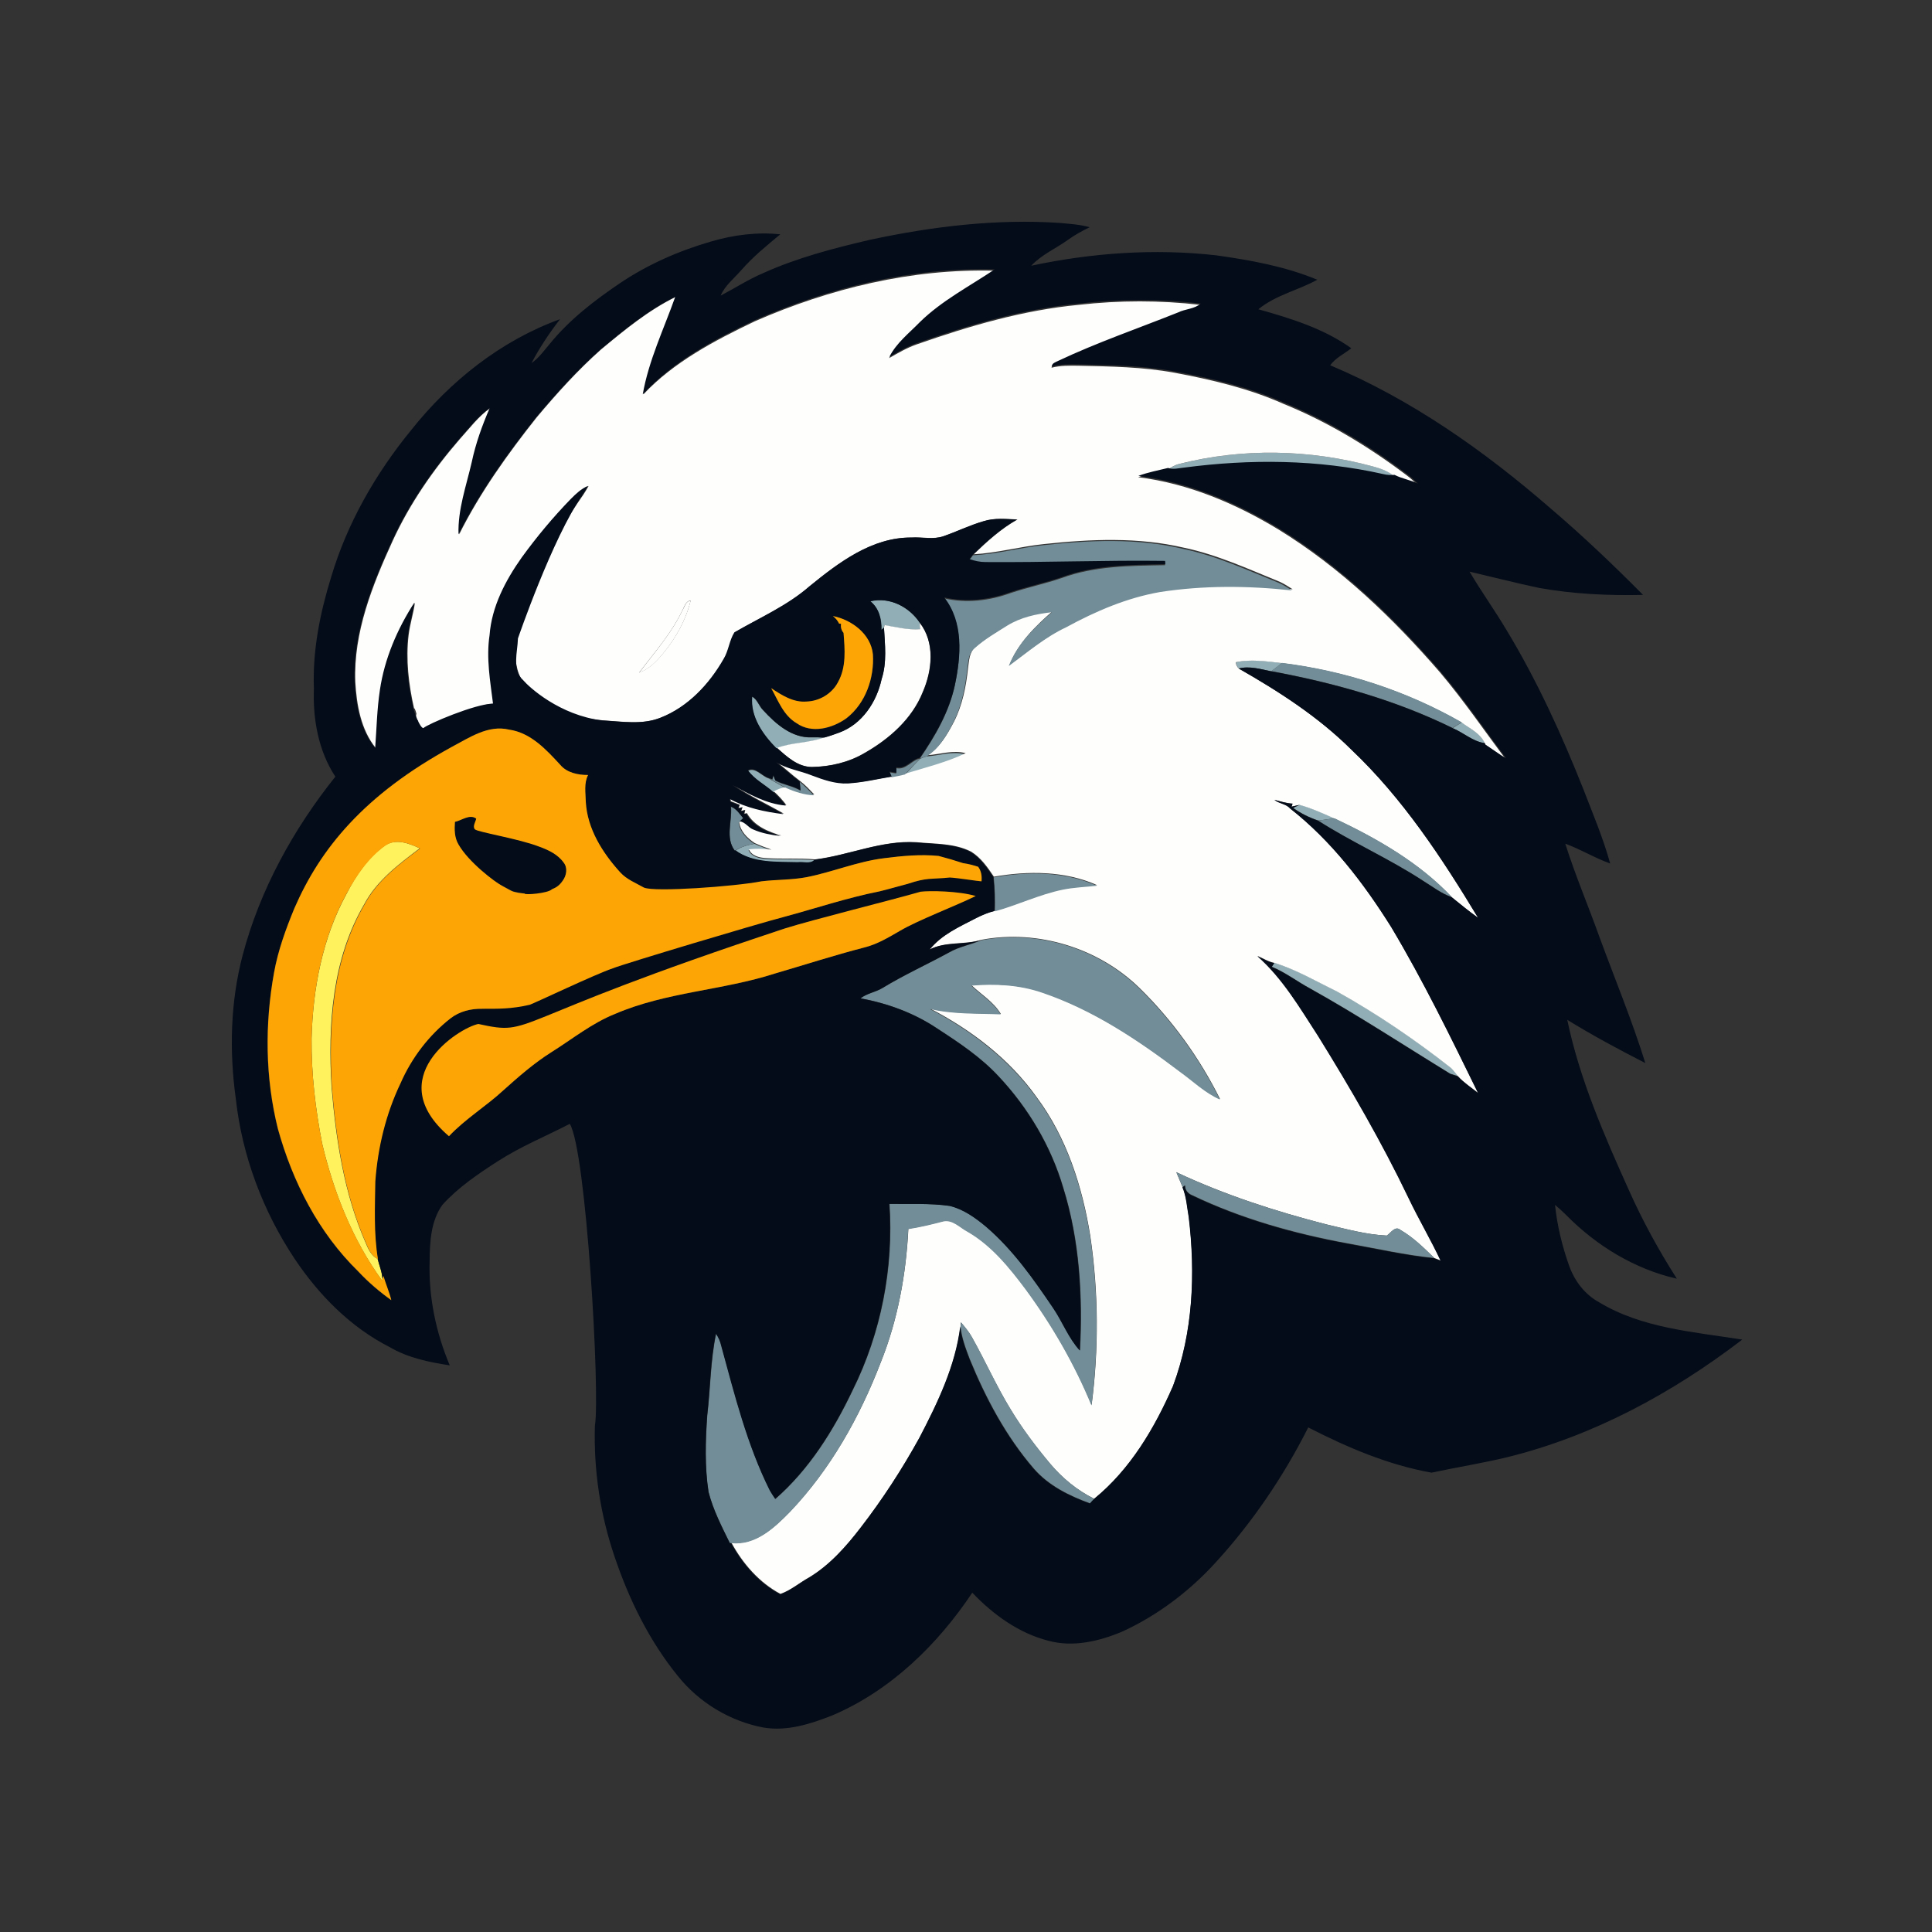 <svg width="48" height="48" viewBox="0 0 48 48" fill="none" xmlns="http://www.w3.org/2000/svg">
<rect x="0" y="0" width="48" height="48" fill="#333333" stroke="none"/>
<mask id="mask0_107_4400" style="mask-type:luminance" maskUnits="userSpaceOnUse" x="3" y="3" width="42" height="42">
<path d="M45 3H3V45H45V3Z" fill="white"/>
</mask>
<g mask="url(#mask0_107_4400)">
<path d="M29.295 11.528C30.87 11.126 32.548 11.163 34.114 11.589C34.303 11.634 34.492 11.704 34.644 11.831C34.549 11.839 34.455 11.835 34.361 11.815C32.74 11.45 31.055 11.437 29.41 11.655C29.279 11.667 29.143 11.708 29.016 11.663C29.106 11.61 29.193 11.552 29.295 11.528Z" fill="#91AEB6"/>
<path d="M16.945 15.182C17.007 15.088 17.027 14.936 17.159 14.924C17.04 15.408 16.794 15.851 16.478 16.232C16.314 16.433 16.125 16.626 15.879 16.716C16.252 16.216 16.675 15.748 16.945 15.182Z" fill="#FEFEFD"/>
<path d="M21.621 14.936C22.101 14.821 22.589 15.075 22.852 15.473C22.852 15.514 22.852 15.596 22.852 15.637C22.556 15.658 22.261 15.584 21.974 15.535L21.957 15.596L21.896 15.65C21.9 15.383 21.834 15.108 21.621 14.936Z" fill="#91AEB6"/>
<path d="M30.706 16.453C31.079 16.367 31.469 16.429 31.846 16.474C31.76 16.544 31.674 16.609 31.584 16.679C31.321 16.626 31.047 16.54 30.776 16.609C30.739 16.564 30.71 16.511 30.706 16.453Z" fill="#91AEB6"/>
<path d="M18.68 17.307C18.816 17.376 18.852 17.544 18.959 17.647C19.275 17.988 19.677 18.344 20.173 18.32C20.276 18.32 20.378 18.32 20.481 18.328C20.099 18.471 19.681 18.447 19.304 18.59L19.287 18.595C18.951 18.25 18.635 17.811 18.68 17.307Z" fill="#91AEB6"/>
<path d="M10.395 17.913C10.502 17.737 10.588 17.548 10.666 17.355C10.662 17.495 10.686 17.634 10.727 17.766L10.736 17.79C10.67 17.905 10.604 18.02 10.514 18.114C10.424 18.102 10.42 17.995 10.383 17.934L10.395 17.913Z" fill="#FEFEFD"/>
<path d="M36.317 17.95C36.522 18.102 36.781 18.221 36.891 18.463C36.596 18.426 36.362 18.2 36.091 18.09C36.165 18.04 36.243 17.995 36.317 17.95Z" fill="#91AEB6"/>
<path d="M23.028 18.792C23.344 18.771 23.66 18.656 23.975 18.742C23.5 18.964 22.987 19.095 22.486 19.247C22.61 19.116 22.729 18.98 22.86 18.853C22.913 18.829 22.971 18.808 23.028 18.792Z" fill="#91AEB6"/>
<path d="M18.586 19.152C18.766 19.054 18.93 19.291 19.099 19.341C19.242 19.423 19.382 19.509 19.529 19.583C19.419 19.599 19.312 19.632 19.213 19.689C19.008 19.505 18.75 19.382 18.586 19.152Z" fill="#91AEB6"/>
<path d="M32.289 19.993C32.593 20.075 32.88 20.21 33.163 20.334C33.023 20.342 32.884 20.375 32.745 20.383C32.527 20.309 32.318 20.206 32.129 20.071C32.17 20.051 32.248 20.009 32.289 19.993Z" fill="#91AEB6"/>
<path d="M18.742 20.965C18.877 21.026 19.021 21.076 19.16 21.129C18.976 21.104 18.787 21.1 18.598 21.121C18.668 21.285 18.857 21.326 19.017 21.338C19.427 21.363 19.837 21.334 20.243 21.371C20.14 21.486 19.964 21.412 19.833 21.432C19.312 21.416 18.721 21.461 18.278 21.133C18.414 21.035 18.578 20.994 18.742 20.965Z" fill="#91AEB6"/>
<path d="M31.662 23.918C32.207 24.086 32.708 24.381 33.22 24.632C34.213 25.185 35.16 25.825 36.05 26.531C36.116 26.592 36.169 26.666 36.223 26.736C36.173 26.719 36.079 26.691 36.03 26.674C34.873 25.965 33.737 25.218 32.552 24.558C32.232 24.386 31.936 24.156 31.596 24.016L31.662 23.918Z" fill="#91AEB6"/>
<path d="M18.75 7.984C20.62 7.164 22.655 6.671 24.705 6.725C24.078 7.147 23.393 7.5 22.847 8.033C22.581 8.308 22.261 8.554 22.089 8.898C22.31 8.771 22.527 8.644 22.77 8.558C24.078 8.099 25.419 7.705 26.801 7.574C27.806 7.459 28.823 7.459 29.824 7.574C29.668 7.713 29.443 7.705 29.262 7.795C28.266 8.193 27.248 8.542 26.276 9.001C26.215 9.034 26.129 9.054 26.125 9.136C26.346 9.079 26.576 9.083 26.805 9.087C27.597 9.104 28.393 9.116 29.172 9.259C30.099 9.432 31.026 9.649 31.891 10.035C32.982 10.478 34 11.093 34.939 11.802C35.041 11.876 35.132 11.962 35.222 12.048C35.037 11.958 34.824 11.925 34.639 11.831C34.484 11.704 34.299 11.638 34.11 11.589C32.544 11.162 30.866 11.126 29.291 11.528C29.189 11.552 29.102 11.61 29.016 11.659C28.77 11.72 28.516 11.765 28.278 11.856C29.525 12.011 30.706 12.512 31.772 13.16C33.298 14.099 34.607 15.354 35.776 16.704C36.362 17.397 36.875 18.148 37.416 18.873C37.252 18.742 37.084 18.619 36.908 18.504L36.887 18.463C36.78 18.221 36.518 18.102 36.313 17.951C34.943 17.167 33.409 16.667 31.842 16.474C31.465 16.433 31.075 16.372 30.702 16.453C30.706 16.515 30.735 16.568 30.776 16.609C31.777 17.18 32.757 17.811 33.577 18.627C34.849 19.833 35.821 21.31 36.723 22.803C36.497 22.643 36.284 22.466 36.071 22.294C35.263 21.437 34.217 20.838 33.159 20.338C32.872 20.211 32.585 20.079 32.285 19.997C32.236 20.01 32.138 20.03 32.088 20.042L32.113 19.965C31.957 19.956 31.809 19.907 31.662 19.87C31.777 19.965 31.953 19.969 32.047 20.079C33.073 20.883 33.877 21.933 34.566 23.032C35.361 24.365 36.042 25.764 36.723 27.154C36.555 27.019 36.37 26.9 36.223 26.74C36.165 26.671 36.116 26.597 36.05 26.535C35.156 25.83 34.213 25.19 33.22 24.636C32.708 24.386 32.207 24.091 31.662 23.922C31.51 23.894 31.383 23.808 31.243 23.75C31.871 24.304 32.297 25.034 32.749 25.731C33.561 27.04 34.336 28.377 35 29.763C35.251 30.288 35.55 30.793 35.796 31.318C35.755 31.301 35.673 31.268 35.636 31.256C35.374 31.002 35.111 30.743 34.795 30.559C34.664 30.444 34.553 30.633 34.455 30.698C33.946 30.674 33.458 30.538 32.966 30.423C31.686 30.095 30.423 29.685 29.225 29.123C29.275 29.246 29.328 29.369 29.381 29.492C29.48 29.726 29.492 29.985 29.537 30.235C29.705 31.637 29.644 33.094 29.147 34.427C28.688 35.477 28.085 36.502 27.183 37.236C26.76 37.027 26.391 36.723 26.088 36.362C25.731 35.936 25.395 35.493 25.107 35.013C24.751 34.435 24.48 33.815 24.148 33.225C24.074 33.09 23.971 32.971 23.873 32.852L23.865 32.946C23.742 33.93 23.303 34.841 22.847 35.715C22.417 36.494 21.933 37.24 21.391 37.942C21.026 38.417 20.62 38.877 20.104 39.188C19.866 39.32 19.652 39.508 19.39 39.599C18.865 39.32 18.455 38.848 18.172 38.327C18.775 38.393 19.242 37.95 19.628 37.556C20.633 36.502 21.359 35.206 21.88 33.852C22.306 32.794 22.511 31.658 22.569 30.526C22.856 30.485 23.135 30.415 23.413 30.341C23.66 30.268 23.848 30.493 24.049 30.596C24.644 30.94 25.083 31.482 25.485 32.023C26.141 32.917 26.699 33.881 27.121 34.906C27.302 33.516 27.294 32.097 27.088 30.706C26.892 29.48 26.502 28.258 25.751 27.253C25.075 26.305 24.131 25.588 23.106 25.055C23.684 25.194 24.279 25.165 24.865 25.19C24.685 24.89 24.381 24.71 24.135 24.476C24.726 24.431 25.325 24.456 25.887 24.648C27.15 25.079 28.27 25.826 29.324 26.621C29.652 26.855 29.943 27.142 30.312 27.306C29.804 26.285 29.127 25.346 28.315 24.55C27.298 23.553 25.784 23.086 24.386 23.348C23.967 23.48 23.504 23.381 23.106 23.586C23.401 23.217 23.84 23.024 24.25 22.811C24.402 22.733 24.558 22.667 24.722 22.626C25.288 22.471 25.825 22.208 26.404 22.089C26.686 22.032 26.974 22.023 27.257 21.991C26.457 21.634 25.542 21.634 24.693 21.781C24.537 21.548 24.369 21.306 24.127 21.158C23.709 20.945 23.225 20.969 22.774 20.924C21.908 20.867 21.096 21.248 20.251 21.351C19.841 21.314 19.431 21.347 19.025 21.318C18.865 21.31 18.676 21.265 18.606 21.101C18.795 21.08 18.984 21.084 19.168 21.109C19.025 21.06 18.885 21.006 18.75 20.945C18.565 20.822 18.393 20.654 18.364 20.424L18.397 20.395C18.537 20.407 18.61 20.551 18.734 20.596C18.947 20.69 19.185 20.731 19.414 20.76C19.09 20.666 18.738 20.522 18.557 20.202L18.496 20.215L18.516 20.12L18.418 20.145L18.451 20.051L18.352 20.075L18.381 19.993C18.307 19.965 18.233 19.936 18.159 19.907L18.147 19.837C18.557 20.063 19.012 20.157 19.476 20.215C19.053 19.973 18.606 19.768 18.209 19.489C18.623 19.718 19.053 19.96 19.538 20.001C19.443 19.878 19.341 19.764 19.226 19.661C19.324 19.604 19.431 19.567 19.542 19.554C19.759 19.653 19.993 19.727 20.231 19.739C20.116 19.62 20.009 19.505 19.882 19.407C19.681 19.255 19.497 19.083 19.3 18.931C19.574 19.099 19.894 19.14 20.19 19.259C20.473 19.366 20.772 19.472 21.08 19.456C21.449 19.435 21.806 19.345 22.171 19.288C22.281 19.267 22.392 19.243 22.503 19.218C23.003 19.066 23.516 18.939 23.992 18.713C23.676 18.627 23.36 18.742 23.044 18.763C23.352 18.57 23.537 18.242 23.701 17.93C23.91 17.52 24 17.065 24.049 16.613C24.078 16.425 24.074 16.207 24.234 16.076C24.48 15.855 24.767 15.691 25.046 15.514C25.378 15.305 25.768 15.223 26.153 15.182C25.723 15.559 25.296 15.974 25.083 16.519C25.546 16.179 25.989 15.801 26.51 15.555C27.24 15.157 28.015 14.829 28.836 14.682C29.919 14.514 31.03 14.522 32.117 14.641C32.01 14.571 31.904 14.505 31.789 14.452C31.01 14.136 30.238 13.779 29.41 13.607C28.27 13.34 27.093 13.394 25.94 13.517C25.354 13.578 24.779 13.738 24.193 13.771C24.525 13.451 24.878 13.131 25.28 12.906C25.001 12.893 24.718 12.861 24.447 12.947C24.107 13.045 23.783 13.205 23.45 13.32C23.192 13.41 22.917 13.336 22.655 13.353C21.674 13.345 20.85 13.972 20.124 14.563C19.57 15.047 18.889 15.342 18.262 15.707C18.135 15.908 18.118 16.166 17.991 16.372C17.634 16.995 17.105 17.561 16.424 17.828C15.965 18.012 15.469 17.926 14.989 17.897C14.849 17.889 14.439 17.836 14.316 17.774C14.066 17.668 13.635 17.524 13.344 17.323C12.581 16.773 12.864 15.896 12.835 15.875C13.045 14.567 13.742 13.369 14.493 12.29C14.538 12.221 14.583 12.147 14.624 12.073C14.456 12.143 14.324 12.27 14.201 12.393C13.758 12.848 13.352 13.336 12.979 13.849C12.573 14.423 12.233 15.071 12.179 15.781C12.093 16.351 12.196 16.921 12.265 17.483C11.839 17.479 10.469 18.148 10.469 18.213C10.428 18.082 10.321 17.553 10.288 17.602C10.153 17.003 10.079 16.384 10.153 15.773C10.186 15.502 10.272 15.244 10.309 14.973C9.887 15.629 9.571 16.363 9.456 17.139C9.378 17.618 9.374 18.102 9.337 18.586C8.968 18.131 8.861 17.516 8.828 16.946C8.779 15.711 9.255 14.534 9.759 13.431C10.182 12.512 10.764 11.671 11.425 10.908C11.667 10.642 11.884 10.346 12.183 10.137C11.995 10.572 11.835 11.019 11.736 11.482C11.601 12.073 11.388 12.66 11.408 13.275C11.929 12.233 12.614 11.277 13.336 10.367C13.836 9.772 14.353 9.198 14.935 8.681C15.518 8.197 16.109 7.709 16.794 7.373C16.511 8.172 16.133 8.952 15.986 9.797C16.732 9.001 17.745 8.464 18.75 7.984ZM16.945 15.182C16.675 15.748 16.252 16.216 15.879 16.712C16.125 16.622 16.314 16.429 16.478 16.228C16.794 15.847 17.04 15.403 17.159 14.92C17.027 14.936 17.003 15.084 16.945 15.182Z" fill="#FEFEFD"/>
<path d="M22.852 15.473C23.233 15.965 23.159 16.654 22.925 17.192C22.659 17.86 22.093 18.357 21.482 18.705C21.088 18.939 20.628 19.046 20.173 19.054C19.82 19.054 19.55 18.799 19.304 18.582C19.681 18.439 20.099 18.463 20.481 18.32C20.608 18.287 20.731 18.242 20.854 18.197C21.42 17.987 21.781 17.438 21.904 16.868C22.039 16.453 21.986 16.015 21.962 15.592L21.978 15.53C22.269 15.58 22.56 15.654 22.856 15.633C22.852 15.596 22.852 15.514 22.852 15.473Z" fill="#FEFEFD"/>
<path d="M25.919 13.545C27.072 13.418 28.253 13.365 29.389 13.636C30.218 13.808 30.989 14.165 31.768 14.48C31.883 14.53 31.99 14.599 32.096 14.669C31.005 14.55 29.898 14.542 28.815 14.71C27.995 14.854 27.22 15.186 26.49 15.584C25.965 15.83 25.526 16.207 25.062 16.548C25.271 16.002 25.702 15.588 26.133 15.211C25.747 15.252 25.358 15.338 25.025 15.543C24.747 15.719 24.459 15.883 24.213 16.105C24.053 16.236 24.057 16.457 24.029 16.642C23.98 17.097 23.889 17.548 23.68 17.959C23.516 18.274 23.331 18.598 23.024 18.791C22.966 18.808 22.909 18.828 22.852 18.849C23.233 18.295 23.578 17.7 23.721 17.036C23.873 16.314 23.939 15.481 23.454 14.866C24 14.993 24.582 14.928 25.107 14.735C25.526 14.595 25.96 14.505 26.379 14.361C27.199 14.058 28.085 14.058 28.947 14.042L28.942 13.96C27.453 13.943 25.969 14.001 24.48 13.988C24.345 13.988 24.209 13.96 24.082 13.914C24.107 13.886 24.152 13.828 24.172 13.796C24.763 13.767 25.337 13.607 25.919 13.545Z" fill="#728D97"/>
<path d="M31.846 16.469C33.413 16.662 34.947 17.162 36.317 17.946C36.243 17.991 36.165 18.036 36.087 18.085C34.668 17.388 33.134 16.961 31.584 16.674C31.674 16.605 31.76 16.539 31.846 16.469Z" fill="#728D97"/>
<path d="M10.358 17.471C10.399 17.155 10.645 16.909 10.74 16.609C10.723 16.86 10.723 17.114 10.666 17.36C10.592 17.553 10.502 17.741 10.395 17.918C10.235 17.782 10.465 17.614 10.358 17.471Z" fill="#FEFEFD"/>
<path d="M22.269 19.086C22.515 19.135 22.638 18.893 22.856 18.848C22.729 18.975 22.605 19.111 22.482 19.242C22.372 19.271 22.261 19.291 22.15 19.312C22.138 19.279 22.109 19.217 22.097 19.189C22.138 19.197 22.224 19.209 22.265 19.217C22.269 19.184 22.269 19.119 22.269 19.086Z" fill="#728D97"/>
<path d="M19.189 19.37C19.197 19.345 19.209 19.296 19.218 19.271C19.23 19.304 19.255 19.37 19.267 19.399C19.464 19.501 19.697 19.53 19.89 19.645C19.886 19.591 19.878 19.485 19.87 19.427C19.997 19.53 20.104 19.645 20.218 19.76C19.976 19.747 19.747 19.674 19.529 19.575C19.382 19.501 19.242 19.415 19.099 19.333L19.189 19.37Z" fill="#728D97"/>
<path d="M18.163 20.046C18.303 20.096 18.381 20.227 18.471 20.334L18.385 20.416L18.352 20.444C18.385 20.674 18.557 20.842 18.738 20.965C18.574 20.994 18.41 21.035 18.274 21.129L18.258 21.137C18.016 20.822 18.196 20.411 18.163 20.046Z" fill="#728D97"/>
<path d="M32.745 20.383C32.884 20.375 33.023 20.342 33.163 20.334C34.221 20.834 35.267 21.433 36.075 22.29C35.812 22.2 35.595 22.027 35.361 21.884C34.52 21.334 33.589 20.928 32.745 20.383Z" fill="#728D97"/>
<path d="M24.689 21.797C25.538 21.645 26.453 21.649 27.253 22.006C26.965 22.039 26.678 22.047 26.399 22.105C25.821 22.224 25.284 22.486 24.718 22.642C24.726 22.359 24.718 22.076 24.689 21.797Z" fill="#728D97"/>
<path d="M24.381 23.36C25.784 23.098 27.294 23.561 28.311 24.562C29.123 25.358 29.804 26.301 30.308 27.318C29.935 27.154 29.644 26.867 29.32 26.634C28.265 25.834 27.146 25.087 25.883 24.661C25.321 24.468 24.718 24.439 24.131 24.488C24.377 24.722 24.685 24.903 24.861 25.202C24.275 25.177 23.68 25.206 23.102 25.067C24.127 25.6 25.07 26.322 25.747 27.265C26.498 28.27 26.887 29.492 27.084 30.719C27.289 32.109 27.297 33.528 27.117 34.919C26.695 33.893 26.137 32.929 25.48 32.035C25.075 31.494 24.636 30.952 24.045 30.608C23.844 30.505 23.655 30.28 23.409 30.354C23.13 30.427 22.852 30.493 22.564 30.538C22.511 31.674 22.302 32.81 21.875 33.864C21.354 35.218 20.628 36.514 19.623 37.568C19.234 37.966 18.766 38.405 18.168 38.339H18.135C17.934 37.929 17.72 37.515 17.605 37.068C17.507 36.44 17.528 35.796 17.573 35.165C17.655 34.488 17.651 33.803 17.794 33.135C17.856 33.225 17.901 33.327 17.925 33.434C18.258 34.652 18.565 35.891 19.131 37.027C19.172 37.101 19.222 37.166 19.267 37.24C20.108 36.506 20.71 35.542 21.186 34.541C21.896 33.114 22.207 31.498 22.101 29.911C22.601 29.919 23.102 29.89 23.598 29.96C23.942 30.042 24.238 30.255 24.509 30.481C25.177 31.055 25.686 31.781 26.174 32.503C26.407 32.847 26.551 33.245 26.834 33.553C26.904 32.199 26.826 30.817 26.42 29.513C26.116 28.479 25.554 27.532 24.82 26.748C24.377 26.268 23.828 25.903 23.286 25.551C22.716 25.169 22.056 24.927 21.383 24.804C21.543 24.677 21.756 24.652 21.929 24.546C22.462 24.222 23.032 23.963 23.581 23.664C23.832 23.52 24.119 23.475 24.381 23.36Z" fill="#728D97"/>
<path d="M29.225 29.123C30.423 29.689 31.686 30.095 32.966 30.423C33.458 30.538 33.946 30.673 34.455 30.698C34.549 30.632 34.664 30.443 34.795 30.558C35.115 30.739 35.374 31.001 35.636 31.255C34.91 31.181 34.197 31.017 33.479 30.89C32.146 30.644 30.833 30.275 29.611 29.689C29.512 29.648 29.439 29.557 29.443 29.447C29.426 29.459 29.398 29.483 29.381 29.492C29.328 29.369 29.275 29.245 29.225 29.123Z" fill="#728D97"/>
<path d="M23.877 32.855C23.975 32.97 24.078 33.089 24.152 33.228C24.484 33.819 24.759 34.438 25.111 35.017C25.399 35.492 25.735 35.939 26.092 36.366C26.395 36.723 26.764 37.03 27.187 37.24C27.15 37.276 27.117 37.313 27.084 37.35C26.568 37.162 26.055 36.911 25.686 36.485C24.997 35.685 24.496 34.742 24.098 33.774C23.996 33.507 23.893 33.236 23.865 32.953L23.877 32.855Z" fill="#728D97"/>
<path d="M9.571 21.002C9.841 20.826 10.165 20.953 10.428 21.076C9.911 21.47 9.366 21.871 9.054 22.458C8.25 23.824 8.143 25.464 8.238 27.015C8.348 28.327 8.549 29.656 9.083 30.874C9.148 31.03 9.222 31.198 9.382 31.276C9.423 31.44 9.493 31.6 9.505 31.777L9.493 31.818C8.759 30.809 8.291 29.623 8.004 28.413C7.836 27.552 7.733 26.674 7.741 25.801C7.774 24.566 8.008 23.315 8.603 22.22C8.841 21.753 9.14 21.305 9.571 21.002Z" fill="#FFF25C"/>
<path d="M8.902 31.588C8.907 31.592 8.911 31.597 8.915 31.601C8.911 31.597 8.907 31.588 8.902 31.588Z" fill="#FFF25C"/>
<path d="M22.491 22.199L22.511 22.134C22.491 22.138 22.47 22.138 22.45 22.142L22.491 22.199Z" fill="#040C19"/>
<path d="M39.73 32.355C39.377 32.163 39.123 31.83 38.987 31.453C38.811 30.961 38.688 30.452 38.634 29.935C38.725 30.013 38.815 30.091 38.901 30.177C39.652 30.944 40.611 31.531 41.661 31.769C41.21 31.063 40.808 30.329 40.468 29.566C39.853 28.2 39.245 26.81 38.938 25.337C39.569 25.727 40.222 26.076 40.878 26.412C40.546 25.346 40.115 24.308 39.73 23.258C39.455 22.491 39.135 21.74 38.889 20.961C39.274 21.101 39.623 21.318 40.004 21.453C39.832 20.826 39.574 20.219 39.34 19.612C38.798 18.246 38.187 16.905 37.424 15.645C37.133 15.157 36.801 14.694 36.51 14.202C37.088 14.337 37.662 14.485 38.245 14.608C39.094 14.759 39.959 14.8 40.821 14.78C40.082 14.034 39.323 13.312 38.524 12.631C36.875 11.199 35.066 9.924 33.048 9.075C33.183 8.89 33.397 8.792 33.573 8.652C32.884 8.16 32.068 7.91 31.264 7.684C31.69 7.332 32.252 7.213 32.728 6.95C31.928 6.618 31.063 6.462 30.21 6.343C28.68 6.171 27.125 6.282 25.62 6.602C25.878 6.327 26.231 6.175 26.535 5.958C26.703 5.835 26.887 5.736 27.072 5.646C26.834 5.576 26.584 5.564 26.338 5.539C24.755 5.433 23.163 5.625 21.613 5.958C20.711 6.167 19.804 6.405 18.959 6.786C18.594 6.942 18.258 7.159 17.905 7.344C18.012 7.094 18.233 6.921 18.41 6.72C18.701 6.384 19.045 6.105 19.386 5.822C18.816 5.761 18.233 5.835 17.684 5.995C16.872 6.228 16.084 6.573 15.383 7.049C14.755 7.475 14.144 7.947 13.66 8.542C13.516 8.71 13.389 8.894 13.205 9.021C13.406 8.636 13.648 8.275 13.914 7.93C12.442 8.464 11.178 9.473 10.211 10.691C9.333 11.765 8.627 12.996 8.23 14.329C7.951 15.227 7.762 16.166 7.799 17.11C7.77 17.864 7.91 18.656 8.332 19.296C7.286 20.604 6.454 22.114 6.027 23.738C5.723 24.899 5.695 26.117 5.859 27.302C6.015 28.717 6.531 30.087 7.319 31.273C7.922 32.175 8.709 32.975 9.686 33.471C10.141 33.737 10.662 33.844 11.174 33.922C10.83 33.106 10.645 32.216 10.674 31.33C10.678 30.854 10.703 30.333 10.994 29.931C11.388 29.497 11.88 29.164 12.372 28.848C12.938 28.483 13.562 28.229 14.156 27.922C14.562 28.565 14.915 34.623 14.78 35.423C14.747 36.531 14.915 37.638 15.272 38.684C15.629 39.742 16.133 40.767 16.839 41.637C17.368 42.301 18.139 42.765 18.971 42.921C19.558 43.019 20.14 42.831 20.682 42.617C22.126 42.002 23.294 40.862 24.156 39.57C24.677 40.115 25.308 40.575 26.047 40.764C26.666 40.932 27.318 40.776 27.896 40.53C28.774 40.124 29.562 39.525 30.21 38.811C31.124 37.81 31.891 36.678 32.503 35.464C33.471 35.961 34.488 36.395 35.566 36.588C36.194 36.453 36.826 36.354 37.449 36.203C39.582 35.678 41.551 34.611 43.286 33.282C42.072 33.089 40.796 32.999 39.73 32.355ZM9.944 26.908C9.579 27.671 9.378 28.508 9.316 29.349C9.308 29.993 9.275 30.637 9.382 31.276C9.423 31.441 9.493 31.601 9.501 31.777L9.526 31.707C9.579 31.908 9.669 32.101 9.718 32.306C9.427 32.097 9.156 31.867 8.91 31.605C8.906 31.601 8.902 31.596 8.898 31.592C7.91 30.628 7.266 29.365 6.901 28.049C6.585 26.781 6.572 25.448 6.806 24.164C6.905 23.615 7.097 23.086 7.311 22.569C8.443 20.059 10.649 18.91 11.228 18.553C11.662 18.324 12.126 18.004 12.643 18.127C13.184 18.201 13.566 18.623 13.914 19C14.082 19.201 14.357 19.255 14.607 19.255C14.501 19.46 14.546 19.698 14.55 19.919C14.587 20.592 14.964 21.187 15.407 21.675C15.567 21.851 15.793 21.937 15.994 22.052C16.26 22.138 16.543 22.155 16.822 22.175C16.703 22.315 16.543 22.405 16.367 22.462C16.453 22.573 16.543 22.68 16.63 22.79C16.761 22.794 16.904 22.803 17.011 22.712C17.593 22.339 18.225 22.032 18.91 21.9C19.279 21.855 19.656 21.867 20.026 21.798C20.678 21.671 21.293 21.408 21.953 21.326C22.4 21.269 22.86 21.224 23.311 21.269C23.516 21.322 23.721 21.384 23.922 21.449C24.049 21.466 24.172 21.498 24.295 21.535C24.373 21.642 24.39 21.769 24.377 21.896C24.238 21.888 24.107 21.839 24.02 21.72C23.524 21.765 23.02 21.798 22.548 21.958C22.31 22.019 22.081 22.089 21.843 22.146C21.035 22.306 20.255 22.569 19.464 22.782C18.746 22.971 16.318 23.557 16.01 23.459C16.01 23.459 15.555 23.927 15.214 24.058C14.759 24.214 13.209 24.812 13.082 24.858C12.704 24.706 12.364 25.067 11.966 25.063C11.687 25.059 11.404 25.128 11.183 25.3C10.645 25.719 10.219 26.281 9.944 26.908ZM15.284 25.19C14.706 25.419 14.218 25.817 13.693 26.145C13.266 26.416 12.885 26.748 12.511 27.085C12.077 27.487 11.564 27.794 11.154 28.229C11.576 27.195 12.196 26.223 13.041 25.481C13.352 25.276 17.13 24.033 17.13 24.033C17.967 23.791 18.676 23.311 19.509 23.065C20.255 22.831 21.03 22.7 21.781 22.483C22.007 22.454 23.336 22.343 23.746 22.466C23.286 22.696 22.802 22.864 22.359 23.127C22.076 23.291 21.789 23.463 21.469 23.541C20.727 23.734 19.993 23.968 19.259 24.185C17.954 24.607 16.552 24.644 15.284 25.19ZM36.908 18.504L36.887 18.463C36.592 18.426 36.358 18.201 36.087 18.09C34.668 17.393 33.134 16.966 31.584 16.679C31.321 16.626 31.047 16.54 30.776 16.609C31.777 17.18 32.757 17.811 33.577 18.627C34.849 19.833 35.821 21.31 36.723 22.803C36.498 22.643 36.284 22.466 36.071 22.294C35.808 22.204 35.591 22.032 35.357 21.888C34.516 21.334 33.585 20.928 32.74 20.387C32.523 20.313 32.314 20.21 32.125 20.075C32.166 20.055 32.244 20.014 32.285 19.997C32.236 20.009 32.138 20.03 32.088 20.042L32.113 19.968C31.957 19.96 31.809 19.911 31.662 19.874C31.777 19.968 31.953 19.973 32.047 20.083C33.073 20.887 33.877 21.937 34.566 23.037C35.361 24.369 36.042 25.768 36.723 27.159C36.555 27.023 36.37 26.904 36.223 26.744C36.173 26.728 36.079 26.699 36.03 26.683C34.873 25.973 33.737 25.227 32.552 24.566C32.232 24.394 31.936 24.164 31.596 24.025L31.658 23.931C31.506 23.902 31.379 23.816 31.239 23.758C31.867 24.312 32.293 25.042 32.745 25.739C33.557 27.048 34.332 28.385 34.996 29.771C35.246 30.296 35.546 30.801 35.792 31.326C35.751 31.309 35.669 31.276 35.632 31.264C34.906 31.19 34.192 31.026 33.475 30.899C32.142 30.653 30.829 30.284 29.607 29.698C29.508 29.656 29.435 29.566 29.439 29.456C29.422 29.468 29.394 29.492 29.377 29.5C29.476 29.734 29.488 29.993 29.533 30.243C29.701 31.646 29.64 33.102 29.143 34.435C28.684 35.485 28.081 36.51 27.179 37.244C27.142 37.281 27.109 37.318 27.076 37.355C26.559 37.166 26.047 36.916 25.678 36.49C24.988 35.69 24.488 34.746 24.09 33.779C23.988 33.512 23.885 33.241 23.856 32.958C23.733 33.943 23.294 34.853 22.839 35.727C22.409 36.506 21.925 37.252 21.383 37.954C21.018 38.43 20.612 38.889 20.095 39.201C19.853 39.332 19.644 39.521 19.382 39.611C18.857 39.332 18.447 38.86 18.163 38.339H18.131C17.93 37.929 17.716 37.515 17.602 37.068C17.507 36.44 17.524 35.797 17.569 35.165C17.647 34.488 17.647 33.803 17.786 33.135C17.848 33.225 17.893 33.327 17.917 33.434C18.25 34.652 18.557 35.891 19.123 37.027C19.164 37.101 19.209 37.166 19.259 37.24C20.099 36.506 20.702 35.542 21.178 34.541C21.888 33.114 22.199 31.498 22.093 29.911C22.593 29.919 23.094 29.89 23.59 29.96C23.934 30.042 24.23 30.255 24.5 30.481C25.169 31.055 25.678 31.781 26.166 32.503C26.399 32.847 26.543 33.245 26.826 33.553C26.896 32.199 26.818 30.817 26.412 29.513C26.108 28.479 25.546 27.532 24.812 26.748C24.369 26.268 23.82 25.904 23.278 25.551C22.708 25.169 22.048 24.927 21.375 24.804C21.535 24.677 21.748 24.652 21.921 24.546C22.454 24.222 23.024 23.963 23.573 23.664C23.82 23.516 24.107 23.471 24.369 23.356C23.951 23.488 23.487 23.389 23.089 23.594C23.385 23.225 23.824 23.032 24.234 22.819C24.386 22.741 24.541 22.675 24.706 22.634C24.718 22.352 24.71 22.073 24.677 21.79C24.521 21.556 24.353 21.314 24.111 21.166C23.692 20.953 23.208 20.977 22.757 20.932C21.892 20.875 21.08 21.256 20.235 21.359C20.132 21.474 19.956 21.4 19.825 21.42C19.304 21.404 18.713 21.449 18.27 21.125L18.254 21.133C18.012 20.814 18.192 20.403 18.155 20.038C18.295 20.087 18.373 20.219 18.463 20.325L18.377 20.407C18.516 20.42 18.59 20.563 18.713 20.608C18.926 20.703 19.164 20.744 19.394 20.773C19.07 20.678 18.717 20.535 18.537 20.215L18.479 20.227L18.5 20.133L18.401 20.157L18.434 20.063L18.336 20.087L18.364 20.006C18.291 19.977 18.217 19.948 18.143 19.919L18.131 19.85C18.541 20.075 18.996 20.169 19.46 20.227C19.037 19.985 18.59 19.78 18.192 19.501C18.606 19.727 19.037 19.973 19.521 20.014C19.427 19.891 19.324 19.776 19.209 19.673C19.004 19.489 18.746 19.366 18.582 19.136C18.762 19.038 18.926 19.275 19.095 19.325L19.185 19.357C19.193 19.333 19.205 19.284 19.213 19.259C19.226 19.292 19.25 19.357 19.263 19.386C19.46 19.489 19.693 19.517 19.886 19.632C19.882 19.579 19.874 19.472 19.866 19.415C19.665 19.263 19.48 19.095 19.283 18.939C19.558 19.107 19.878 19.148 20.173 19.267C20.456 19.374 20.756 19.48 21.063 19.464C21.432 19.444 21.789 19.357 22.154 19.296C22.142 19.263 22.113 19.201 22.101 19.169C22.142 19.177 22.228 19.193 22.269 19.198C22.269 19.165 22.269 19.099 22.269 19.062C22.515 19.111 22.638 18.869 22.856 18.824C23.237 18.27 23.582 17.676 23.725 17.011C23.877 16.289 23.943 15.457 23.459 14.842C24 14.969 24.587 14.903 25.111 14.71C25.53 14.571 25.965 14.481 26.383 14.337C27.203 14.034 28.089 14.034 28.951 14.017L28.947 13.935C27.458 13.915 25.973 13.976 24.484 13.964C24.349 13.964 24.213 13.935 24.086 13.89C24.111 13.861 24.156 13.804 24.176 13.775C24.509 13.455 24.861 13.135 25.263 12.91C24.984 12.898 24.701 12.865 24.431 12.951C24.09 13.049 23.766 13.209 23.434 13.324C23.176 13.414 22.901 13.34 22.638 13.357C21.658 13.349 20.834 13.976 20.108 14.567C19.554 15.051 18.873 15.346 18.245 15.711C18.118 15.912 18.102 16.17 17.975 16.375C17.618 16.999 17.089 17.565 16.408 17.832C15.949 18.016 15.452 17.926 14.973 17.901C13.898 17.77 13.143 17.069 12.995 16.896C12.713 16.638 12.86 16.199 12.868 15.863C12.868 15.863 13.722 13.369 14.476 12.29C14.521 12.221 14.566 12.147 14.607 12.073C14.439 12.143 14.308 12.27 14.185 12.393C13.742 12.848 13.336 13.336 12.963 13.849C12.557 14.423 12.216 15.071 12.163 15.781C12.077 16.351 12.179 16.921 12.249 17.483C11.822 17.479 10.608 17.996 10.518 18.09C10.428 18.078 10.289 17.688 10.272 17.602C10.137 17.003 10.063 16.384 10.137 15.773C10.169 15.502 10.256 15.243 10.293 14.973C9.87 15.629 9.554 16.363 9.439 17.139C9.366 17.618 9.357 18.102 9.321 18.586C8.951 18.131 8.845 17.516 8.812 16.946C8.763 15.711 9.238 14.534 9.743 13.431C10.165 12.512 10.748 11.671 11.408 10.908C11.65 10.642 11.868 10.346 12.167 10.137C11.978 10.572 11.818 11.019 11.72 11.482C11.585 12.073 11.371 12.659 11.392 13.275C11.913 12.233 12.598 11.277 13.319 10.367C13.82 9.772 14.337 9.198 14.919 8.681C15.502 8.197 16.092 7.709 16.777 7.373C16.494 8.172 16.117 8.952 15.969 9.797C16.736 8.968 17.749 8.431 18.758 7.951C20.628 7.131 22.663 6.638 24.714 6.692C24.086 7.114 23.401 7.467 22.856 8C22.589 8.275 22.269 8.521 22.097 8.866C22.318 8.738 22.536 8.611 22.778 8.525C24.086 8.066 25.427 7.672 26.81 7.541C27.814 7.426 28.832 7.426 29.832 7.541C29.677 7.68 29.451 7.672 29.27 7.762C28.274 8.16 27.257 8.509 26.285 8.968C26.223 9.001 26.137 9.021 26.133 9.103C26.354 9.046 26.584 9.05 26.814 9.054C27.605 9.071 28.401 9.083 29.18 9.227C30.107 9.399 31.034 9.616 31.9 10.002C32.991 10.445 34.008 11.06 34.947 11.77C35.05 11.843 35.14 11.93 35.23 12.016C35.045 11.925 34.832 11.893 34.648 11.798C34.553 11.806 34.459 11.802 34.365 11.778C32.745 11.413 31.059 11.4 29.414 11.618C29.283 11.63 29.148 11.671 29.02 11.626C28.774 11.688 28.52 11.733 28.282 11.823C29.529 11.979 30.71 12.479 31.777 13.127C33.302 14.066 34.611 15.322 35.78 16.671C36.366 17.364 36.879 18.115 37.42 18.841C37.252 18.742 37.084 18.619 36.908 18.504ZM20.961 15.723C20.907 15.662 20.887 15.584 20.899 15.498L20.85 15.494C20.813 15.42 20.76 15.358 20.694 15.309C21.162 15.403 21.637 15.756 21.687 16.261C21.724 16.847 21.506 17.479 21.03 17.848C20.682 18.098 20.169 18.238 19.792 17.971C19.464 17.778 19.337 17.413 19.16 17.102C19.419 17.278 19.71 17.462 20.038 17.434C20.358 17.425 20.674 17.237 20.821 16.95C21.035 16.576 20.994 16.134 20.961 15.723ZM20.173 18.316C20.276 18.316 20.378 18.316 20.481 18.324C20.608 18.291 20.731 18.246 20.854 18.201C21.42 17.992 21.781 17.442 21.904 16.872C22.039 16.458 21.986 16.019 21.962 15.596L21.9 15.65C21.908 15.387 21.843 15.112 21.625 14.94C22.105 14.825 22.593 15.079 22.856 15.477C23.237 15.97 23.163 16.659 22.93 17.196C22.663 17.864 22.097 18.361 21.486 18.709C21.092 18.943 20.633 19.05 20.177 19.058C19.825 19.058 19.554 18.804 19.308 18.586L19.291 18.59C18.955 18.25 18.643 17.811 18.689 17.307C18.824 17.376 18.861 17.544 18.967 17.647C19.271 17.983 19.677 18.34 20.173 18.316Z" fill="#040C19"/>
<path d="M22.63 22.384L22.491 22.2L22.445 22.36C22.507 22.368 22.569 22.376 22.63 22.384Z" fill="#040C19"/>
<path d="M11.392 20.982C11.285 20.81 11.289 20.605 11.306 20.412C11.478 20.375 11.671 20.211 11.835 20.33C11.827 20.395 11.81 20.531 11.802 20.596C12.327 20.777 12.885 20.83 13.402 21.027C13.631 21.109 13.865 21.22 14.008 21.425C14.111 21.552 14.078 21.745 13.988 21.868C13.89 22.015 13.611 22.237 13.332 22.274C13.283 22.389 13.114 22.516 13.032 22.352C13.032 22.311 13.037 22.237 13.037 22.196C12.938 22.188 12.799 22.159 12.754 22.147C12.708 22.134 12.589 22.065 12.483 22.007C12.027 21.79 11.646 21.421 11.392 20.982Z" fill="#040C19"/>
<path d="M20.694 15.305C21.162 15.399 21.637 15.752 21.687 16.256C21.724 16.843 21.506 17.474 21.03 17.844C20.682 18.094 20.169 18.233 19.792 17.967C19.464 17.774 19.337 17.409 19.16 17.097C19.419 17.269 19.71 17.458 20.038 17.429C20.358 17.421 20.674 17.232 20.821 16.945C21.03 16.572 20.989 16.129 20.957 15.723C20.903 15.662 20.883 15.584 20.895 15.498L20.846 15.493C20.813 15.42 20.76 15.358 20.694 15.305Z" fill="#FDA505"/>
<path d="M11.232 18.553C11.667 18.324 12.13 18.004 12.647 18.127C13.188 18.205 13.57 18.623 13.918 19C14.086 19.201 14.361 19.255 14.611 19.255C14.505 19.46 14.55 19.698 14.554 19.919C14.591 20.592 14.968 21.187 15.411 21.675C15.571 21.851 15.797 21.937 15.998 22.052C16.26 22.167 18.233 22.027 18.918 21.896C19.287 21.851 19.665 21.863 20.034 21.794C20.686 21.666 21.301 21.404 21.962 21.322C22.409 21.265 22.868 21.22 23.319 21.265C23.524 21.318 23.729 21.379 23.93 21.445C24.057 21.462 24.18 21.494 24.303 21.535C24.381 21.642 24.398 21.765 24.386 21.896C24.246 21.888 23.82 21.814 23.598 21.802C23.102 21.851 23.032 21.798 22.556 21.958C22.318 22.019 22.089 22.089 21.851 22.146C21.043 22.306 20.264 22.569 19.472 22.782C18.754 22.971 15.563 23.927 15.223 24.058C14.767 24.214 13.283 24.923 13.159 24.964C12.692 25.071 12.376 25.063 11.978 25.063C11.699 25.058 11.416 25.128 11.195 25.3C10.653 25.723 10.227 26.285 9.952 26.913C9.587 27.675 9.386 28.512 9.325 29.353C9.316 29.997 9.284 30.641 9.39 31.281C9.226 31.203 9.156 31.035 9.091 30.879C8.558 29.665 8.357 28.332 8.246 27.019C8.156 25.473 8.262 23.832 9.062 22.462C9.374 21.876 9.915 21.474 10.436 21.08C10.174 20.957 9.85 20.826 9.579 21.006C9.152 21.31 8.849 21.761 8.603 22.216C8.008 23.311 7.774 24.562 7.741 25.797C7.733 26.674 7.836 27.552 8.004 28.41C8.291 29.619 8.763 30.805 9.493 31.814L9.505 31.773L9.53 31.703C9.583 31.904 9.673 32.097 9.722 32.302C9.431 32.093 9.161 31.863 8.914 31.601C8.91 31.596 8.906 31.592 8.902 31.588C7.914 30.624 7.27 29.361 6.905 28.044C6.589 26.777 6.577 25.444 6.81 24.16C6.909 23.611 7.102 23.082 7.315 22.565C7.951 21.092 9.046 19.743 11.232 18.553ZM11.392 20.982C11.646 21.421 12.282 21.904 12.479 22.011C12.675 22.114 12.68 22.126 12.749 22.151C12.844 22.179 12.938 22.192 13.032 22.2C13.032 22.241 13.615 22.196 13.713 22.093C13.803 22.052 13.886 22.023 13.984 21.876C14.074 21.753 14.107 21.56 14.005 21.433C13.861 21.228 13.623 21.117 13.397 21.035C12.881 20.834 11.864 20.674 11.798 20.604C11.732 20.535 11.822 20.403 11.831 20.338C11.667 20.219 11.474 20.383 11.302 20.42C11.289 20.608 11.289 20.809 11.392 20.982Z" fill="#FDA505"/>
<path d="M24.242 22.261C23.783 22.491 22.802 22.864 22.359 23.126C22.076 23.29 21.789 23.463 21.469 23.541C20.727 23.733 19.993 23.971 19.259 24.185C17.954 24.607 16.552 24.644 15.284 25.189C14.706 25.419 14.218 25.817 13.693 26.145C13.266 26.416 12.885 26.748 12.511 27.084C12.077 27.486 11.564 27.794 11.154 28.229C9.468 26.785 11.383 25.542 11.884 25.44C13.303 25.751 12.417 25.399 19.509 23.065C20.255 22.831 22.117 22.372 22.872 22.154C23.093 22.126 23.811 22.134 24.242 22.261Z" fill="#FDA505"/>
</g>
</svg>
